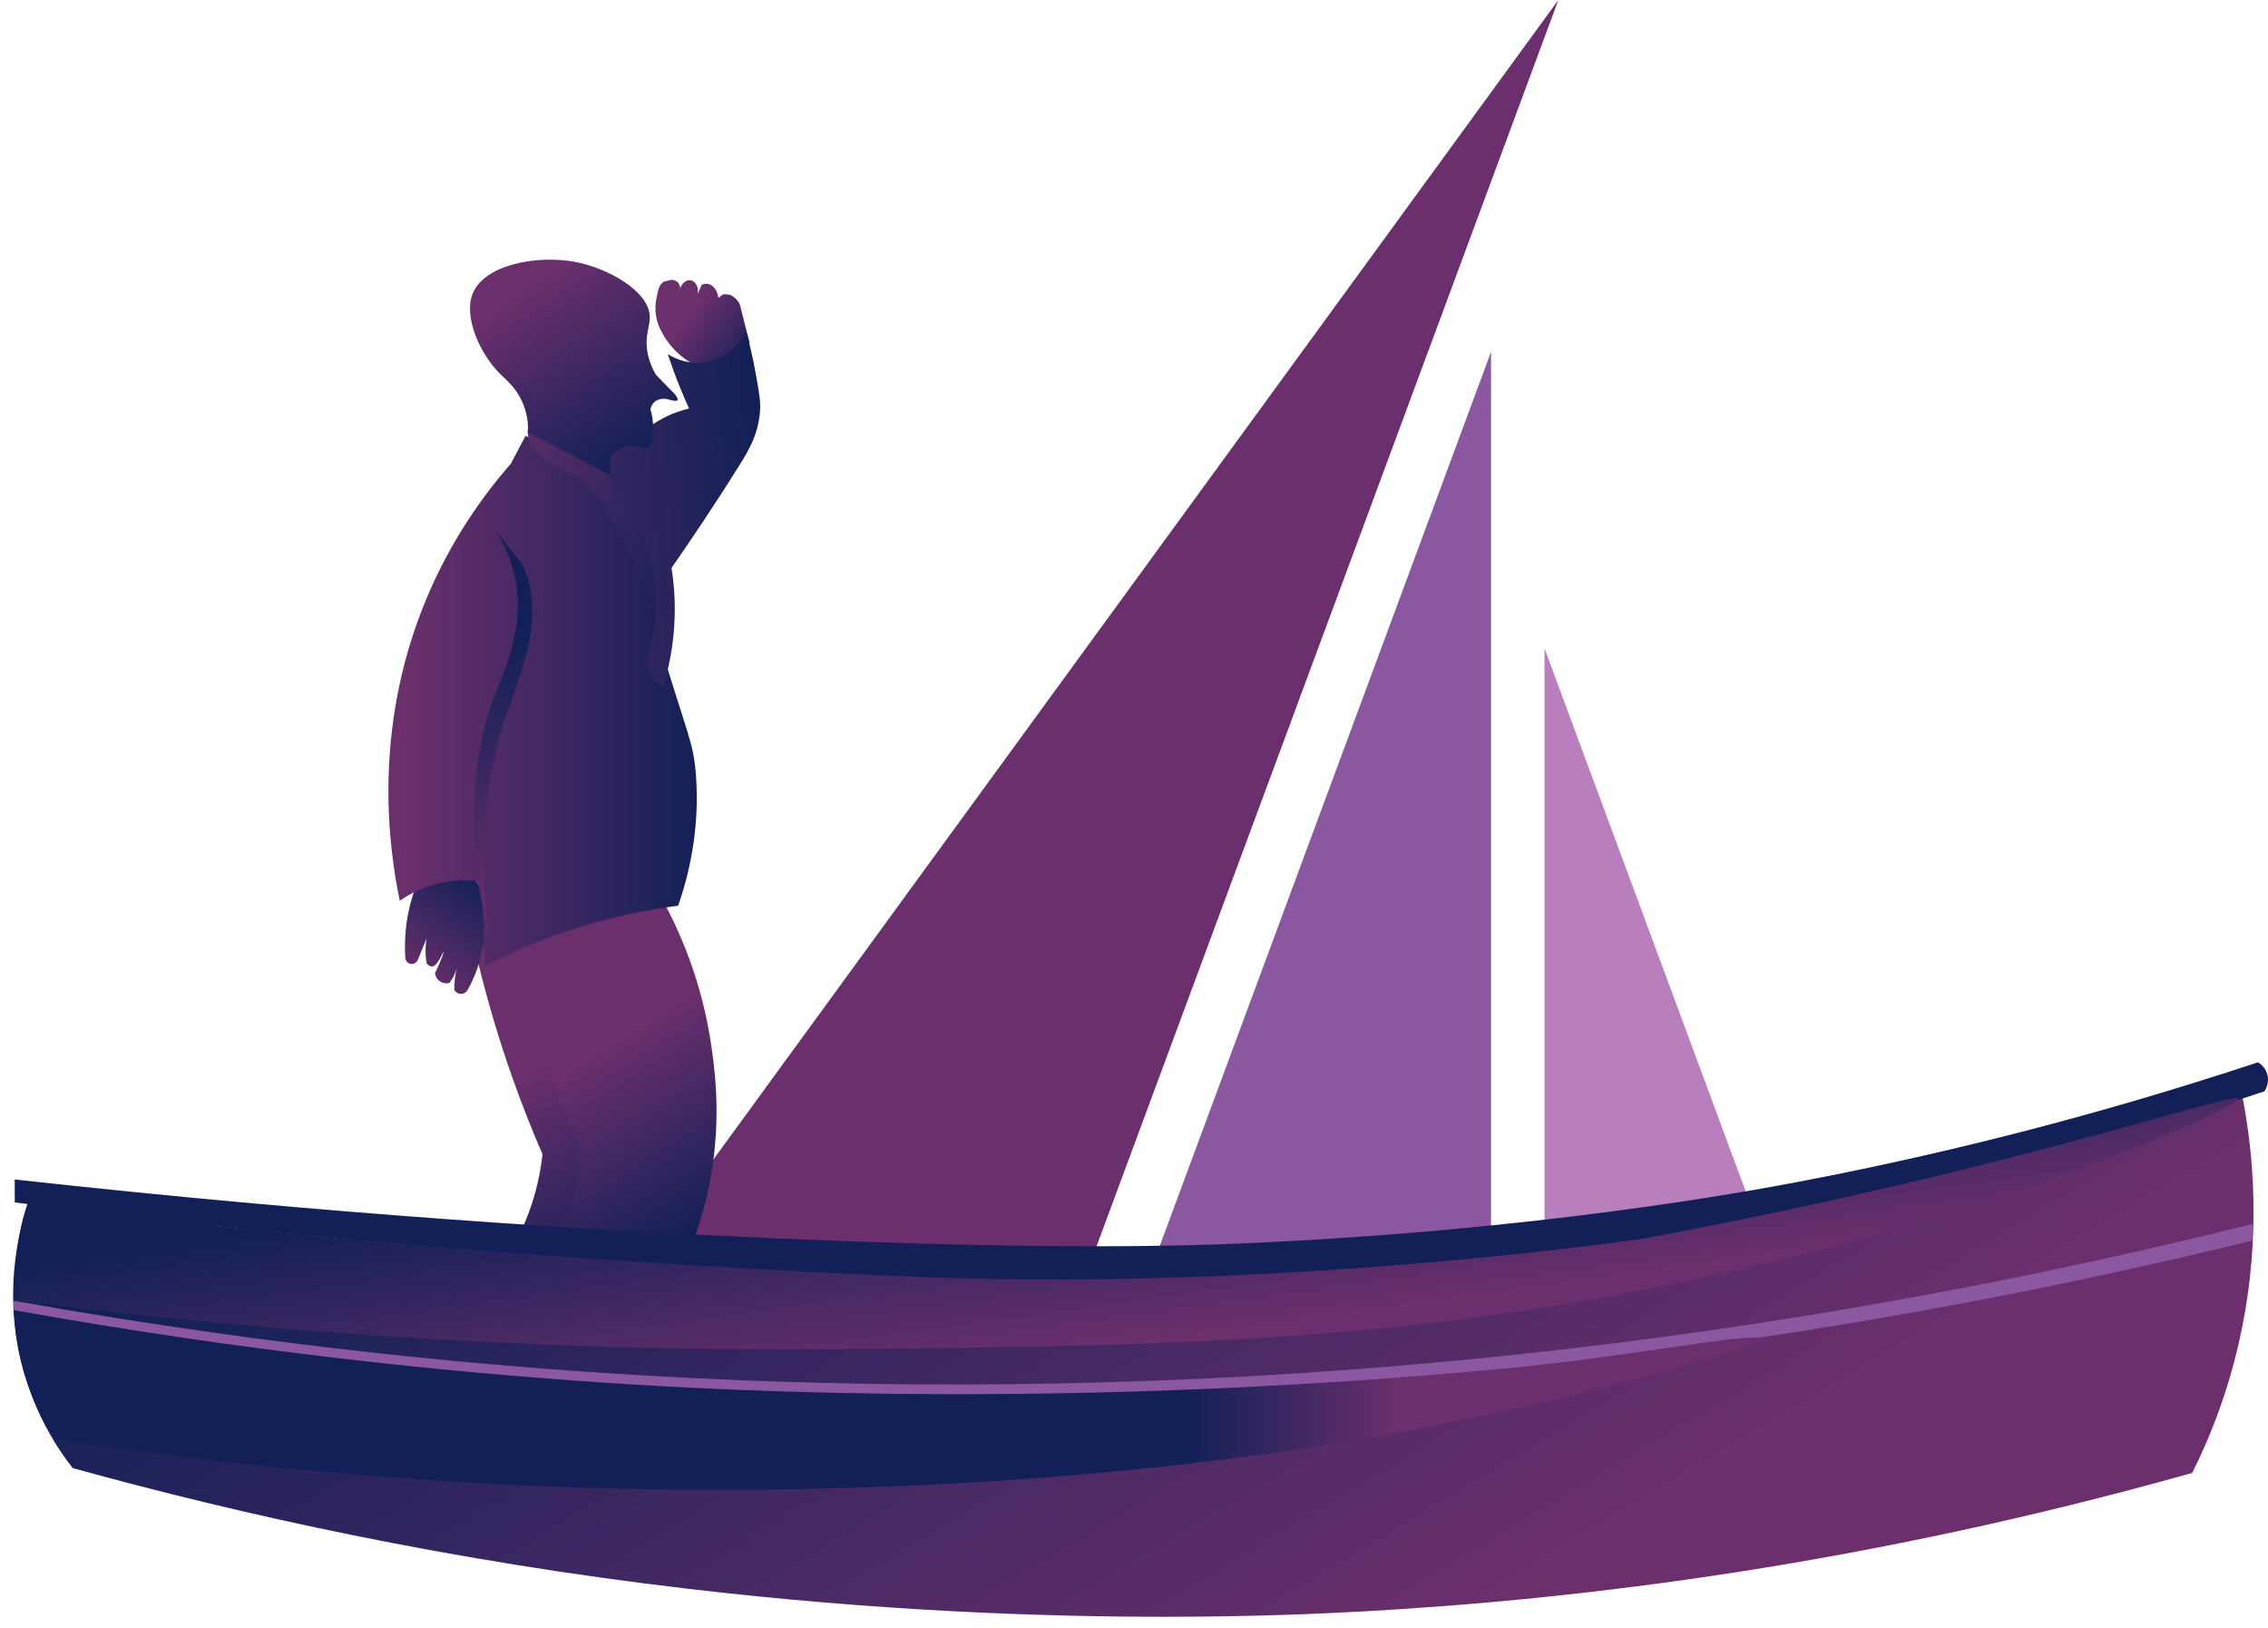 <?xml version="1.0" encoding="utf-8"?>
<svg width="262px" height="188px" viewBox="0 0 262 188" version="1.1" xmlns:xlink="http://www.w3.org/1999/xlink" xmlns="http://www.w3.org/2000/svg">
  <desc>Created with Lunacy</desc>
  <defs>
    <linearGradient x1="0.5" y1="0.422" x2="0.353" y2="0.894" id="gradient_1">
      <stop offset="0" stop-color="#6A2F6C" />
      <stop offset="1" stop-color="#122057" />
    </linearGradient>
    <linearGradient x1="0.689" y1="0.5" x2="0" y2="1" id="gradient_2">
      <stop offset="0" stop-color="#6A2F6C" />
      <stop offset="1" stop-color="#122057" />
    </linearGradient>
    <linearGradient x1="0.665" y1="0.986" x2="0.213" y2="0" id="gradient_3">
      <stop offset="0" stop-color="#6A2F6C" />
      <stop offset="1" stop-color="#122057" />
    </linearGradient>
    <linearGradient x1="0.899" y1="0.5" x2="0" y2="0.5" id="gradient_4">
      <stop offset="0" stop-color="#6A2F6C" />
      <stop offset="1" stop-color="#122057" />
    </linearGradient>
    <linearGradient x1="1.399" y1="0" x2="0" y2="1" id="gradient_5">
      <stop offset="0" stop-color="#6A2F6C" />
      <stop offset="1" stop-color="#122057" />
    </linearGradient>
    <linearGradient x1="2.066" y1="0.623" x2="0" y2="0.301" id="gradient_6">
      <stop offset="0" stop-color="#6A2F6C" />
      <stop offset="1" stop-color="#122057" />
    </linearGradient>
    <linearGradient x1="0.846" y1="0.252" x2="0.345" y2="1" id="gradient_7">
      <stop offset="0" stop-color="#6A2F6C" />
      <stop offset="1" stop-color="#122057" />
    </linearGradient>
    <linearGradient x1="0.665" y1="0.986" x2="0.677" y2="0.27" id="gradient_8">
      <stop offset="0" stop-color="#6A2F6C" />
      <stop offset="1" stop-color="#122057" />
    </linearGradient>
    <linearGradient x1="0.275" y1="0.773" x2="0.979" y2="0.5" id="gradient_9">
      <stop offset="0" stop-color="#6A2F6C" />
      <stop offset="1" stop-color="#122057" />
    </linearGradient>
    <linearGradient x1="0.23" y1="0.637" x2="0.677" y2="0.27" id="gradient_10">
      <stop offset="0" stop-color="#6A2F6C" />
      <stop offset="1" stop-color="#122057" />
    </linearGradient>
    <linearGradient x1="0.208" y1="0.5" x2="0.328" y2="0.5" id="gradient_11">
      <stop offset="0" stop-color="#6A2F6C" />
      <stop offset="1" stop-color="#122057" />
    </linearGradient>
    <path d="M27.146 0C25.986 7.848 24.003 16.68 20.662 26.083C19.586 29.111 18.445 31.973 17.267 34.691C17.475 36.608 17.918 38.887 18.831 41.38C21.006 47.313 24.694 50.266 26.994 53.156L26.994 53.156L6.168 53.156C4.631 48.821 3.132 46.002 1.973 41.532C1.498 39.704 1.124 37.993 0.829 36.316C-0.499 28.785 0.125 22.715 0.295 21.136C1.023 14.335 2.956 8.804 4.719 4.888L4.719 4.888" transform="translate(0.329 0.046)" id="path_1" />
    <path d="M25.411 0C24.252 7.848 22.268 16.68 18.927 26.083C17.852 29.111 16.711 31.973 15.533 34.691C15.74 36.608 16.183 38.887 17.097 41.38C19.271 47.313 22.959 50.266 25.259 53.156L25.259 53.156L6.951 53.156C5.198 50.266 2.924 46.319 1.459 40.846C-0.76 32.558 0.093 25.875 0.544 22.586C1.638 14.596 4.456 8.45 6.646 4.583" transform="translate(0.016 0.046)" id="path_2" />
    <path d="M9.945 0.225C10.547 0.605 10.612 1.397 10.773 2.12C11.094 3.566 10.726 4.756 10.534 5.267C10.259 5.935 9.794 6.842 9.006 7.751C7.783 9.163 6.401 9.866 5.602 10.198C5.184 10.206 3.527 10.17 2.47 9.517C1.296 8.794 2.843 7.753 0.126 7.364L0 7.346C0.02 7.27 0.59 5.128 1.108 3.004C1.22 2.546 1.678 2.066 2.104 1.826C2.416 1.651 2.914 1.674 3.126 1.711C3.274 1.844 3.5 1.976 3.647 2.109C3.643 1.919 3.703 1.552 3.925 1.182C4.026 1.014 4.294 0.6 4.789 0.491C5.129 0.417 5.424 0.524 5.542 0.577C5.706 0.938 5.875 1.299 6.039 1.66C5.832 0.859 6.309 0.156 6.809 0.062C7.251 -0.02 7.847 0.351 8.041 0.998L8.046 1.016L8.046 0.967C8.051 0.782 8.098 0.563 8.251 0.372C8.498 0.066 8.865 0.023 9.013 0.005" transform="translate(0.154 0.227)" id="path_3" />
    <path d="M7.104 0C7.532 1.445 7.953 1.879 8.305 2.987C9.192 5.78 9.274 8.353 9.164 10.136C9.149 10.462 8.94 10.742 8.648 10.837C8.306 10.948 7.91 10.784 7.733 10.437C7.39 9.598 7.046 8.758 6.703 7.919C6.76 8.258 6.804 8.642 6.818 9.063C6.839 9.722 6.783 10.302 6.703 10.78C6.559 10.972 6.365 11.155 6.131 11.161C5.4 11.181 4.835 9.457 4.758 9.493C4.706 9.516 4.971 10.293 5.416 11.266C5.54 11.536 5.649 11.761 5.731 11.924C5.721 12.011 5.657 12.503 5.216 12.839C4.715 13.221 4.144 13.086 4.071 13.068C3.898 12.838 3.704 12.542 3.528 12.181C3.373 11.863 3.268 11.567 3.194 11.313C3.317 11.793 3.422 12.353 3.471 12.981C3.495 13.295 3.503 13.591 3.5 13.867C3.327 14.171 2.999 14.348 2.661 14.323C2.201 14.288 1.972 13.892 1.955 13.861C1.263 12.627 0.323 10.55 0.067 7.845C-0.08 6.301 0.036 4.944 0.21 3.909C0.212 3.502 0.272 2.77 0.639 2.015C1.209 0.838 2.159 0 2.527 0L2.527 0L7.104 0Z" transform="translate(0.074 0.09)" id="path_4" />
    <path d="M19.771 0L21.488 3.242C24.654 6.86 28.482 12.125 31.367 19.147C37.496 34.067 35.567 47.672 34.311 53.703C33.483 53.125 32.294 52.434 30.756 51.949C28.241 51.154 26.052 51.305 24.806 51.491C24.705 54.746 24.603 58.001 24.501 61.255C21.428 59.66 17.597 57.974 13.059 56.602C9.012 55.378 5.309 54.677 2.15 54.275C0.982 50.907 -0.364 45.644 0.091 39.286C0.371 35.359 1.085 34.572 4.095 24.525C8.057 11.303 8.202 8.057 11.914 4.501" transform="translate(0.132 0.179)" id="path_5" />
    <path d="M15.439 0C15.448 0.267 15.438 0.712 15.287 1.22C14.581 3.61 11.747 4.216 9.413 5.874C7.793 7.025 6.935 8.447 5.218 11.29C1.32 17.744 1.024 24.943 1.022 27.691C0.361 25.305 -0.478 21.058 0.335 15.867C1.02 11.502 2.602 8.194 3.768 6.179" transform="translate(0.261 0.139)" id="path_6" />
    <path d="M1.617 0C1.757 0.28 3.217 3.095 6.385 3.566C8.55 3.888 10.205 2.92 10.676 2.622C10.286 3.808 9.838 5.048 9.322 6.331C8.961 7.229 8.59 8.088 8.216 8.906C9.024 9.097 10.048 9.42 11.153 9.993C11.989 10.427 12.674 10.9 13.213 11.328L13.213 11.328L18.781 10.069L21.909 11.9C20.586 12.994 19.264 14.087 17.942 15.18C17.802 15.366 17.593 15.695 17.484 16.153C17.401 16.503 17.407 16.805 17.427 17.011C16.683 18.168 15.94 19.325 15.196 20.482C14.18 22.118 12.438 25.421 12.106 29.941C11.846 33.494 12.563 36.357 13.137 38.066C13.081 38.483 12.914 39.278 12.335 40.068C11.957 40.584 11.534 40.917 11.23 41.118C10.581 39.007 9.955 36.174 9.875 32.801C9.826 30.725 9.994 28.874 10.24 27.313C8.164 24.338 5.328 20.156 2.228 15.18C1.384 13.827 0.191 11.863 0.015 9.154C-0.058 8.02 0.138 7.032 0.473 5.111C0.852 2.947 1.29 1.192 1.617 0Z" transform="translate(0.034 0.05)" id="path_7" />
    <path d="M11.769 0.272C16.145 -0.577 22.49 0.524 23.746 4.086C24.694 6.777 22.77 10.957 20.542 13.164C19.799 13.899 18.699 14.752 17.948 16.444C17.344 17.804 17.259 19.098 17.281 19.972L17.281 19.972L7.84 24.835L7.726 22.547C7.232 22.064 6.504 21.526 5.59 21.479C4.561 21.425 4.013 22.035 3.455 21.708C2.904 21.385 2.873 20.464 2.844 19.572C2.811 18.576 2.999 17.775 3.149 17.283C3.118 17.122 3.021 16.745 2.692 16.444C2.048 15.855 1.139 16.124 1.089 16.139C0.466 16.331 0.11 16.357 0.022 16.215C-0.096 16.027 0.26 15.544 1.089 14.766C1.566 14.27 2.043 13.774 2.52 13.278C2.828 12.757 3.239 11.937 3.455 10.876C3.875 8.807 3.174 7.702 3.226 6.527C3.352 3.641 7.992 1.005 11.769 0.272Z" transform="translate(0.169 0.078)" id="path_8" />
    <path d="M4.442 0C3.697 1.101 2.722 2.805 2.153 5.035C0.647 10.939 3.114 16.118 4.212 18.918C6.075 23.665 7.681 30.957 6.12 41.803C5.764 43.557 5.408 45.312 5.052 47.066C6.534 35.392 4.864 27.053 2.992 21.512C1.391 16.773 -1.682 10.159 1.161 4.195" transform="translate(0.336 0.02)" id="path_9" />
    <path d="M1.017 26.219C2.406 34.156 4.957 40.386 7.087 44.629L7.087 44.629C44.621 55.187 77.485 59.221 102.863 60.621L102.863 60.621C107.601 60.882 115.398 61.235 125.589 61.242L125.589 61.242L126.19 61.242C140.421 61.232 159.206 60.544 180.766 58.017L180.766 58.017C208.479 54.769 232.471 49.455 251.923 44.071L251.923 44.071C253.63 41.914 257.832 36.017 258.668 27.149L258.668 27.149C258.766 26.111 258.81 25.107 258.812 24.144L258.812 24.144L258.812 24.003C258.802 19.203 257.743 15.4 256.982 13.202L256.982 13.202C237.514 16.172 211.924 19.254 181.777 20.64L181.777 20.64C172.866 21.05 150.254 22.046 125.627 21.012L125.627 21.012C96.247 19.78 53.671 15.225 1.523 0L1.523 0C0.349 5.516 -0.957 14.936 1.017 26.219" transform="translate(0.226 0.18)" id="path_10" />
    <path d="M0.002 0.064C-0.257 1.077 30.842 15.234 72.255 22.843L72.255 22.843C102.092 28.326 127.546 28.622 158.419 28.98L158.419 28.98C180.826 29.24 198.445 28.425 208.162 27.864L208.162 27.864C226.015 26.834 242.238 25.219 256.556 23.402L256.556 23.402C256.769 21.509 256.854 18.947 256.345 16.01L256.345 16.01C256.094 14.563 255.745 13.287 255.376 12.198L255.376 12.198C237.659 14.477 222.571 15.977 210.86 16.986L210.86 16.986C198.811 18.024 189.101 18.651 183.122 19.032L183.122 19.032C169.011 19.931 156.64 20.512 151.422 20.705L151.422 20.705C109.163 22.264 68.798 16.242 68.798 16.242L68.798 16.242C29.047 8.936 2.755 0 0.204 0L0.204 0C0.08 0 0.012 0.021 0.002 0.064" transform="translate(0.194 0.065)" id="path_11" />
    <path d="M133.211 8.368C118.24 9.367 79.099 11.435 29.004 6.694L29.004 6.694C14.741 5.344 0.159 2.388 0.001 3.347L0.001 3.347C-0.183 4.469 19.515 9.724 36.676 13.203L36.676 13.203C43.789 14.644 74.832 20.719 119.89 20.734L119.89 20.734C140.215 20.74 166.39 19.515 196.78 14.876L196.78 14.876C197.811 13.348 199.088 11.112 200.068 8.182L200.068 8.182C201.16 4.916 201.471 2.014 201.544 0L201.544 0C174.781 4.774 151.568 7.142 133.211 8.368" transform="translate(0.306 0.013)" id="path_12" />
    <clipPath id="mask_1">
      <use xlink:href="#path_1" />
    </clipPath>
    <clipPath id="mask_2">
      <use xlink:href="#path_2" />
    </clipPath>
    <clipPath id="mask_3">
      <use xlink:href="#path_3" />
    </clipPath>
    <clipPath id="mask_4">
      <use xlink:href="#path_4" />
    </clipPath>
    <clipPath id="mask_5">
      <use xlink:href="#path_5" />
    </clipPath>
    <clipPath id="mask_6">
      <use xlink:href="#path_6" />
    </clipPath>
    <clipPath id="mask_7">
      <use xlink:href="#path_7" />
    </clipPath>
    <clipPath id="mask_8">
      <use xlink:href="#path_8" />
    </clipPath>
    <clipPath id="mask_9">
      <use xlink:href="#path_9" />
    </clipPath>
    <clipPath id="mask_10">
      <use xlink:href="#path_10" />
    </clipPath>
    <clipPath id="mask_11">
      <use xlink:href="#path_11" />
    </clipPath>
    <clipPath id="mask_12">
      <use xlink:href="#path_12" />
    </clipPath>
  </defs>
  <g id="Group-5" transform="matrix(-1 0 0 1 262 0)">
    <g id="Group-4" transform="matrix(-1 0 0 1 188.725 0)">
      <path d="M0 71.55L26.519 71.55L0 0L0 71.55Z" transform="translate(105.15 74.886)" id="Fill-1" fill="#B87FBC" fill-rule="evenodd" stroke="none" />
      <path d="M0 105.796L39.213 105.796L39.213 0L0 105.796Z" transform="translate(59.756 40.64)" id="Fill-2" fill="#8B57A1" fill-rule="evenodd" stroke="none" />
      <path d="M0 146.436L52.47 146.436L106.746 0L0 146.436Z" transform="translate(0 -0)" id="Fill-3" fill="#6A2F6C" fill-rule="evenodd" stroke="none" />
    </g>
    <g id="Group-43" transform="translate(0 29.627)">
      <g id="Group-28" transform="translate(174.149 0.283)">
        <g id="Group-3" transform="translate(7.587 68.648)">
          <path d="M27.146 0C25.986 7.848 24.003 16.68 20.662 26.083C19.586 29.111 18.445 31.973 17.267 34.691C17.475 36.608 17.918 38.887 18.831 41.38C21.006 47.313 24.694 50.266 26.994 53.156L26.994 53.156L6.168 53.156C4.631 48.821 3.132 46.002 1.973 41.532C1.498 39.704 1.124 37.993 0.829 36.316C-0.499 28.785 0.125 22.715 0.295 21.136C1.023 14.335 2.956 8.804 4.719 4.888L4.719 4.888" transform="translate(0.329 0.046)" id="Clip-2" fill="none" fill-rule="evenodd" stroke="none" />
          <g clip-path="url(#mask_1)">
            <path d="M4.719 4.888C2.956 8.804 1.023 14.335 0.295 21.136C0.125 22.715 -0.499 28.785 0.829 36.316C1.124 37.993 1.498 39.704 1.973 41.532C3.132 46.002 4.631 48.821 6.168 53.156L26.994 53.156C24.694 50.266 21.006 47.313 18.831 41.38C17.918 38.887 17.475 36.608 17.267 34.691C18.445 31.973 19.586 29.111 20.662 26.083C24.003 16.68 25.986 7.848 27.146 0C19.671 1.627 12.194 3.261 4.719 4.888" transform="translate(0.329 0.046)" id="Fill-1" fill="url(#gradient_1)" fill-rule="evenodd" stroke="none" />
          </g>
        </g>
        <g id="Group-6" transform="translate(5.058 68.648)">
          <path d="M25.411 0C24.252 7.848 22.268 16.68 18.927 26.083C17.852 29.111 16.711 31.973 15.533 34.691C15.74 36.608 16.183 38.887 17.097 41.38C19.271 47.313 22.959 50.266 25.259 53.156L25.259 53.156L6.951 53.156C5.198 50.266 2.924 46.319 1.459 40.846C-0.76 32.558 0.093 25.875 0.544 22.586C1.638 14.596 4.456 8.45 6.646 4.583" transform="translate(0.016 0.046)" id="Clip-5" fill="none" fill-rule="evenodd" stroke="none" />
          <g clip-path="url(#mask_2)">
            <path d="M6.646 4.583C4.456 8.45 1.638 14.596 0.544 22.586C0.093 25.875 -0.76 32.558 1.459 40.846C2.924 46.319 5.198 50.266 6.951 53.156L25.259 53.156C22.959 50.266 19.271 47.313 17.097 41.38C16.183 38.887 15.74 36.608 15.533 34.691C16.711 31.973 17.852 29.111 18.927 26.083C22.268 16.68 24.252 7.848 25.411 0C19.157 1.526 12.901 3.057 6.646 4.583" transform="translate(0.016 0.046)" id="Fill-4" fill="url(#gradient_1)" fill-rule="evenodd" stroke="none" />
          </g>
        </g>
        <g id="Group-9" transform="translate(1.084 2.168)">
          <path d="M9.945 0.225C10.547 0.605 10.612 1.397 10.773 2.12C11.094 3.566 10.726 4.756 10.534 5.267C10.259 5.935 9.794 6.842 9.006 7.751C7.783 9.163 6.401 9.866 5.602 10.198C5.184 10.206 3.527 10.17 2.47 9.517C1.296 8.794 2.843 7.753 0.126 7.364L0 7.346C0.02 7.27 0.59 5.128 1.108 3.004C1.22 2.546 1.678 2.066 2.104 1.826C2.416 1.651 2.914 1.674 3.126 1.711C3.274 1.844 3.5 1.976 3.647 2.109C3.643 1.919 3.703 1.552 3.925 1.182C4.026 1.014 4.294 0.6 4.789 0.491C5.129 0.417 5.424 0.524 5.542 0.577C5.706 0.938 5.875 1.299 6.039 1.66C5.832 0.859 6.309 0.156 6.809 0.062C7.251 -0.02 7.847 0.351 8.041 0.998L8.046 1.016L8.046 0.967C8.051 0.782 8.098 0.563 8.251 0.372C8.498 0.066 8.865 0.023 9.013 0.005" transform="translate(0.154 0.227)" id="Clip-8" fill="none" fill-rule="evenodd" stroke="none" />
          <g clip-path="url(#mask_3)">
            <path d="M0 7.346L0 7.348C0 7.348 0.581 5.166 1.109 3.004C1.22 2.546 1.678 2.066 2.105 1.826C2.416 1.651 2.914 1.674 3.127 1.711C3.274 1.844 3.5 1.976 3.647 2.109C3.643 1.919 3.704 1.552 3.926 1.182C4.026 1.014 4.294 0.6 4.789 0.491C5.129 0.417 5.424 0.524 5.543 0.577C5.707 0.938 5.876 1.299 6.04 1.66C5.833 0.859 6.309 0.156 6.809 0.062C7.334 -0.036 8.073 0.504 8.104 1.384C8.088 1.336 7.917 0.789 8.252 0.372C8.499 0.066 8.865 0.023 9.014 0.005C9.014 0.005 9.504 -0.053 9.945 0.225C10.547 0.605 10.613 1.397 10.773 2.12C11.094 3.566 10.727 4.756 10.534 5.267C10.259 5.935 9.795 6.842 9.007 7.751C7.784 9.163 6.402 9.866 5.603 10.198C5.185 10.206 3.528 10.17 2.47 9.517C1.278 8.783 2.89 7.721 0 7.346" transform="translate(0.154 0.227)" id="Fill-7" fill="url(#gradient_2)" fill-rule="evenodd" stroke="none" />
          </g>
        </g>
        <g id="Group-12" transform="translate(31.795 70.454)">
          <path d="M7.104 0C7.532 1.445 7.953 1.879 8.305 2.987C9.192 5.78 9.274 8.353 9.164 10.136C9.149 10.462 8.94 10.742 8.648 10.837C8.306 10.948 7.91 10.784 7.733 10.437C7.39 9.598 7.046 8.758 6.703 7.919C6.76 8.258 6.804 8.642 6.818 9.063C6.839 9.722 6.783 10.302 6.703 10.78C6.559 10.972 6.365 11.155 6.131 11.161C5.4 11.181 4.835 9.457 4.758 9.493C4.706 9.516 4.971 10.293 5.416 11.266C5.54 11.536 5.649 11.761 5.731 11.924C5.721 12.011 5.657 12.503 5.216 12.839C4.715 13.221 4.144 13.086 4.071 13.068C3.898 12.838 3.704 12.542 3.528 12.181C3.373 11.863 3.268 11.567 3.194 11.313C3.317 11.793 3.422 12.353 3.471 12.981C3.495 13.295 3.503 13.591 3.5 13.867C3.327 14.171 2.999 14.348 2.661 14.323C2.201 14.288 1.972 13.892 1.955 13.861C1.263 12.627 0.323 10.55 0.067 7.845C-0.08 6.301 0.036 4.944 0.21 3.909C0.212 3.502 0.272 2.77 0.639 2.015C1.209 0.838 2.159 0 2.527 0L2.527 0L7.104 0Z" transform="translate(0.074 0.09)" id="Clip-11" fill="none" fill-rule="evenodd" stroke="none" />
          <g clip-path="url(#mask_4)">
            <path d="M2.527 0C2.159 0 1.209 0.838 0.639 2.015C0.272 2.77 0.212 3.502 0.21 3.909C0.036 4.944 -0.08 6.301 0.067 7.845C0.323 10.55 1.263 12.627 1.955 13.861C1.972 13.892 2.201 14.288 2.661 14.323C2.999 14.348 3.327 14.171 3.5 13.867C3.503 13.591 3.495 13.295 3.471 12.981C3.422 12.353 3.317 11.793 3.194 11.313C3.268 11.567 3.373 11.863 3.528 12.181C3.704 12.542 3.898 12.838 4.071 13.068C4.144 13.086 4.715 13.221 5.216 12.839C5.657 12.503 5.721 12.011 5.731 11.924C5.649 11.761 5.54 11.536 5.416 11.266C4.971 10.293 4.706 9.516 4.758 9.493C4.835 9.457 5.4 11.181 6.131 11.161C6.365 11.155 6.559 10.972 6.703 10.78C6.783 10.302 6.839 9.722 6.818 9.063C6.804 8.642 6.76 8.258 6.703 7.919C7.046 8.758 7.39 9.598 7.733 10.437C7.91 10.784 8.306 10.948 8.648 10.837C8.94 10.742 9.149 10.462 9.164 10.136C9.274 8.353 9.192 5.78 8.305 2.987C7.953 1.879 7.532 1.445 7.104 0L2.527 0Z" transform="translate(0.074 0.09)" id="Fill-10" fill="url(#gradient_3)" fill-rule="evenodd" stroke="none" />
          </g>
        </g>
        <g id="Group-15" transform="translate(7.226 20.233)">
          <path d="M19.771 0L21.488 3.242C24.654 6.86 28.482 12.125 31.367 19.147C37.496 34.067 35.567 47.672 34.311 53.703C33.483 53.125 32.294 52.434 30.756 51.949C28.241 51.154 26.052 51.305 24.806 51.491C24.705 54.746 24.603 58.001 24.501 61.255C21.428 59.66 17.597 57.974 13.059 56.602C9.012 55.378 5.309 54.677 2.15 54.275C0.982 50.907 -0.364 45.644 0.091 39.286C0.371 35.359 1.085 34.572 4.095 24.525C8.057 11.303 8.202 8.057 11.914 4.501" transform="translate(0.132 0.179)" id="Clip-14" fill="none" fill-rule="evenodd" stroke="none" />
          <g clip-path="url(#mask_5)">
            <path d="M19.771 0L21.488 3.242C24.654 6.86 28.482 12.125 31.367 19.147C37.496 34.067 35.567 47.672 34.311 53.703C33.483 53.125 32.294 52.434 30.756 51.949C28.241 51.154 26.052 51.305 24.806 51.491C24.705 54.746 24.603 58.001 24.501 61.255C21.428 59.66 17.597 57.974 13.059 56.602C9.012 55.378 5.309 54.677 2.15 54.275C0.982 50.907 -0.364 45.644 0.091 39.286C0.371 35.359 1.085 34.572 4.095 24.525C8.057 11.303 8.202 8.057 11.914 4.501C14.608 1.92 17.631 0.66 19.771 0" transform="translate(0.132 0.179)" id="Fill-13" fill="url(#gradient_4)" fill-rule="evenodd" stroke="none" />
          </g>
        </g>
        <g id="Group-18" transform="translate(11.2 19.51)">
          <path d="M15.439 0C15.448 0.267 15.438 0.712 15.287 1.22C14.581 3.61 11.747 4.216 9.413 5.874C7.793 7.025 6.935 8.447 5.218 11.29C1.32 17.744 1.024 24.943 1.022 27.691C0.361 25.305 -0.478 21.058 0.335 15.867C1.02 11.502 2.602 8.194 3.768 6.179" transform="translate(0.261 0.139)" id="Clip-17" fill="none" fill-rule="evenodd" stroke="none" />
          <g clip-path="url(#mask_6)">
            <path d="M15.439 0C11.549 2.06 7.659 4.119 3.768 6.179C2.602 8.194 1.02 11.502 0.335 15.867C-0.478 21.058 0.361 25.305 1.022 27.691C1.024 24.943 1.32 17.744 5.218 11.29C6.935 8.447 7.793 7.025 9.413 5.874C11.747 4.216 14.581 3.61 15.287 1.22C15.438 0.712 15.448 0.267 15.439 0" transform="translate(0.261 0.139)" id="Fill-16" fill="url(#gradient_5)" fill-rule="evenodd" stroke="none" />
          </g>
        </g>
        <g id="Group-21" transform="translate(0 8.31)">
          <path d="M1.617 0C1.757 0.28 3.217 3.095 6.385 3.566C8.55 3.888 10.205 2.92 10.676 2.622C10.286 3.808 9.838 5.048 9.322 6.331C8.961 7.229 8.59 8.088 8.216 8.906C9.024 9.097 10.048 9.42 11.153 9.993C11.989 10.427 12.674 10.9 13.213 11.328L13.213 11.328L18.781 10.069L21.909 11.9C20.586 12.994 19.264 14.087 17.942 15.18C17.802 15.366 17.593 15.695 17.484 16.153C17.401 16.503 17.407 16.805 17.427 17.011C16.683 18.168 15.94 19.325 15.196 20.482C14.18 22.118 12.438 25.421 12.106 29.941C11.846 33.494 12.563 36.357 13.137 38.066C13.081 38.483 12.914 39.278 12.335 40.068C11.957 40.584 11.534 40.917 11.23 41.118C10.581 39.007 9.955 36.174 9.875 32.801C9.826 30.725 9.994 28.874 10.24 27.313C8.164 24.338 5.328 20.156 2.228 15.18C1.384 13.827 0.191 11.863 0.015 9.154C-0.058 8.02 0.138 7.032 0.473 5.111C0.852 2.947 1.29 1.192 1.617 0Z" transform="translate(0.034 0.05)" id="Clip-20" fill="none" fill-rule="evenodd" stroke="none" />
          <g clip-path="url(#mask_7)">
            <path d="M13.213 11.328C12.674 10.9 11.989 10.427 11.153 9.993C10.048 9.42 9.024 9.097 8.216 8.906C8.59 8.088 8.961 7.229 9.322 6.331C9.838 5.048 10.286 3.808 10.676 2.622C10.205 2.92 8.55 3.888 6.385 3.566C3.217 3.095 1.757 0.28 1.617 0C1.29 1.192 0.852 2.947 0.473 5.111C0.138 7.032 -0.058 8.02 0.015 9.154C0.191 11.863 1.384 13.827 2.228 15.18C5.328 20.156 8.164 24.338 10.24 27.313C9.994 28.874 9.826 30.725 9.875 32.801C9.955 36.174 10.581 39.007 11.23 41.118C11.534 40.917 11.957 40.584 12.335 40.068C12.914 39.278 13.081 38.483 13.137 38.066C12.563 36.357 11.846 33.494 12.106 29.941C12.438 25.421 14.18 22.118 15.196 20.482C15.94 19.325 16.683 18.168 17.427 17.011C17.407 16.805 17.401 16.503 17.484 16.153C17.593 15.695 17.802 15.366 17.942 15.18C19.264 14.087 20.586 12.994 21.909 11.9L18.781 10.069L13.213 11.328Z" transform="translate(0.034 0.05)" id="Fill-19" fill="url(#gradient_6)" fill-rule="evenodd" stroke="none" />
          </g>
        </g>
        <g id="Group-24" transform="translate(9.394 0)">
          <path d="M11.769 0.272C16.145 -0.577 22.49 0.524 23.746 4.086C24.694 6.777 22.77 10.957 20.542 13.164C19.799 13.899 18.699 14.752 17.948 16.444C17.344 17.804 17.259 19.098 17.281 19.972L17.281 19.972L7.84 24.835L7.726 22.547C7.232 22.064 6.504 21.526 5.59 21.479C4.561 21.425 4.013 22.035 3.455 21.708C2.904 21.385 2.873 20.464 2.844 19.572C2.811 18.576 2.999 17.775 3.149 17.283C3.118 17.122 3.021 16.745 2.692 16.444C2.048 15.855 1.139 16.124 1.089 16.139C0.466 16.331 0.11 16.357 0.022 16.215C-0.096 16.027 0.26 15.544 1.089 14.766C1.566 14.27 2.043 13.774 2.52 13.278C2.828 12.757 3.239 11.937 3.455 10.876C3.875 8.807 3.174 7.702 3.226 6.527C3.352 3.641 7.992 1.005 11.769 0.272Z" transform="translate(0.169 0.078)" id="Clip-23" fill="none" fill-rule="evenodd" stroke="none" />
          <g clip-path="url(#mask_8)">
            <path d="M17.281 19.972C17.259 19.098 17.344 17.804 17.948 16.444C18.699 14.752 19.799 13.899 20.542 13.164C22.77 10.957 24.694 6.777 23.746 4.086C22.49 0.524 16.145 -0.577 11.769 0.272C7.992 1.005 3.352 3.641 3.226 6.527C3.174 7.702 3.875 8.807 3.455 10.876C3.239 11.937 2.828 12.757 2.52 13.278C2.043 13.774 1.566 14.27 1.089 14.766C0.26 15.544 -0.096 16.027 0.022 16.215C0.11 16.357 0.466 16.331 1.089 16.139C1.139 16.124 2.048 15.855 2.692 16.444C3.021 16.745 3.118 17.122 3.149 17.283C2.999 17.775 2.811 18.576 2.844 19.572C2.873 20.464 2.904 21.385 3.455 21.708C4.013 22.035 4.561 21.425 5.59 21.479C6.504 21.526 7.232 22.064 7.726 22.547L7.84 24.835L17.281 19.972Z" transform="translate(0.169 0.078)" id="Fill-22" fill="url(#gradient_7)" fill-rule="evenodd" stroke="none" />
          </g>
        </g>
        <g id="Group-27" transform="translate(26.014 31.072)">
          <path d="M4.442 0C3.697 1.101 2.722 2.805 2.153 5.035C0.647 10.939 3.114 16.118 4.212 18.918C6.075 23.665 7.681 30.957 6.12 41.803C5.764 43.557 5.408 45.312 5.052 47.066C6.534 35.392 4.864 27.053 2.992 21.512C1.391 16.773 -1.682 10.159 1.161 4.195" transform="translate(0.336 0.02)" id="Clip-26" fill="none" fill-rule="evenodd" stroke="none" />
          <g clip-path="url(#mask_9)">
            <path d="M6.12 41.803C7.681 30.957 6.075 23.665 4.212 18.918C3.114 16.118 0.647 10.939 2.153 5.035C2.722 2.805 3.697 1.101 4.442 0C3.462 0.835 2.114 2.199 1.161 4.195C-1.682 10.159 1.391 16.773 2.992 21.512C4.864 27.053 6.534 35.392 5.052 47.066C5.408 45.312 5.764 43.557 6.12 41.803" transform="translate(0.336 0.02)" id="Fill-25" fill="url(#gradient_8)" fill-rule="evenodd" stroke="none" />
          </g>
        </g>
      </g>
      <g id="Group-31" transform="translate(1.445 95.668)">
        <path d="M1.017 26.219C2.406 34.156 4.957 40.386 7.087 44.629L7.087 44.629C44.621 55.187 77.485 59.221 102.863 60.621L102.863 60.621C107.601 60.882 115.398 61.235 125.589 61.242L125.589 61.242L126.19 61.242C140.421 61.232 159.206 60.544 180.766 58.017L180.766 58.017C208.479 54.769 232.471 49.455 251.923 44.071L251.923 44.071C253.63 41.914 257.832 36.017 258.668 27.149L258.668 27.149C258.766 26.111 258.81 25.107 258.812 24.144L258.812 24.144L258.812 24.003C258.802 19.203 257.743 15.4 256.982 13.202L256.982 13.202C237.514 16.172 211.924 19.254 181.777 20.64L181.777 20.64C172.866 21.05 150.254 22.046 125.627 21.012L125.627 21.012C96.247 19.78 53.671 15.225 1.523 0L1.523 0C0.349 5.516 -0.957 14.936 1.017 26.219" transform="translate(0.226 0.18)" id="Clip-30" fill="none" fill-rule="evenodd" stroke="none" />
        <g clip-path="url(#mask_10)">
          <path d="M1.017 26.219C2.406 34.156 4.957 40.386 7.087 44.629L7.087 44.629C44.621 55.187 77.485 59.221 102.863 60.621L102.863 60.621C107.601 60.882 115.398 61.235 125.589 61.242L125.589 61.242L126.19 61.242C140.421 61.232 159.206 60.544 180.766 58.017L180.766 58.017C208.479 54.769 232.471 49.455 251.923 44.071L251.923 44.071C253.63 41.914 257.832 36.017 258.668 27.149L258.668 27.149C258.766 26.111 258.81 25.107 258.812 24.144L258.812 24.144L258.812 24.003C258.802 19.203 257.743 15.4 256.982 13.202L256.982 13.202C237.514 16.172 211.924 19.254 181.777 20.64L181.777 20.64C172.866 21.05 150.254 22.046 125.627 21.012L125.627 21.012C96.247 19.78 53.671 15.225 1.523 0L1.523 0C0.349 5.516 -0.957 14.936 1.017 26.219" transform="translate(0.226 0.18)" id="Fill-29" fill="url(#gradient_9)" fill-rule="evenodd" stroke="none" />
        </g>
      </g>
      <g id="Group-36" transform="translate(0 92.777)">
        <path d="M260.297 13.528C223.924 17.548 193.694 19.417 171.519 20.362C139.986 21.706 124.856 21.177 118.783 20.92C84.82 19.482 60.217 14.936 54.286 13.807C39.67 11.026 21.595 6.765 1.171 0C1.083 0.046 0.217 0.513 0.033 1.604C-0.125 2.538 0.334 3.234 0.412 3.347C12.642 7.45 28.994 12.311 48.553 16.364C55.066 17.714 83.296 23.4 122.408 24.918C149.274 25.96 168.854 24.554 197.444 22.5C223.277 20.645 244.818 18.187 260.297 16.178L260.297 13.528Z" transform="translate(9.667038E-05 0.281)" id="Fill-32" fill="#122057" fill-rule="evenodd" stroke="none" />
        <path d="M258.746 8.879C228.475 14.306 193.468 18.264 154.582 18.549C93.908 18.993 41.475 10.363 0 0C0.042 0.651 0.084 1.302 0.126 1.952C42.671 12.371 96.393 20.872 158.46 19.85C195.641 19.239 229.281 15.317 258.662 9.995C258.69 9.623 258.719 9.251 258.746 8.879" transform="translate(1.719 18.922)" id="Fill-34" fill="#8B57A1" fill-rule="evenodd" stroke="none" />
      </g>
      <g id="Group-39" transform="translate(3.252 97.113)">
        <path d="M0.002 0.064C-0.257 1.077 30.842 15.234 72.255 22.843L72.255 22.843C102.092 28.326 127.546 28.622 158.419 28.98L158.419 28.98C180.826 29.24 198.445 28.425 208.162 27.864L208.162 27.864C226.015 26.834 242.238 25.219 256.556 23.402L256.556 23.402C256.769 21.509 256.854 18.947 256.345 16.01L256.345 16.01C256.094 14.563 255.745 13.287 255.376 12.198L255.376 12.198C237.659 14.477 222.571 15.977 210.86 16.986L210.86 16.986C198.811 18.024 189.101 18.651 183.122 19.032L183.122 19.032C169.011 19.931 156.64 20.512 151.422 20.705L151.422 20.705C109.163 22.264 68.798 16.242 68.798 16.242L68.798 16.242C29.047 8.936 2.755 0 0.204 0L0.204 0C0.08 0 0.012 0.021 0.002 0.064" transform="translate(0.194 0.065)" id="Clip-38" fill="none" fill-rule="evenodd" stroke="none" />
        <g clip-path="url(#mask_11)">
          <path d="M0.002 0.064C-0.257 1.077 30.842 15.234 72.255 22.843L72.255 22.843C102.092 28.326 127.546 28.622 158.419 28.98L158.419 28.98C180.826 29.24 198.445 28.425 208.162 27.864L208.162 27.864C226.015 26.834 242.238 25.219 256.556 23.402L256.556 23.402C256.769 21.509 256.854 18.947 256.345 16.01L256.345 16.01C256.094 14.563 255.745 13.287 255.376 12.198L255.376 12.198C237.659 14.477 222.571 15.977 210.86 16.986L210.86 16.986C198.811 18.024 189.101 18.651 183.122 19.032L183.122 19.032C169.011 19.931 156.64 20.512 151.422 20.705L151.422 20.705C109.163 22.264 68.798 16.242 68.798 16.242L68.798 16.242C29.047 8.936 2.755 0 0.204 0L0.204 0C0.08 0 0.012 0.021 0.002 0.064" transform="translate(0.194 0.065)" id="Fill-37" fill="url(#gradient_10)" fill-rule="evenodd" stroke="none" />
        </g>
      </g>
      <g id="Group-42" transform="translate(58.531 121.681)">
        <path d="M133.211 8.368C118.24 9.367 79.099 11.435 29.004 6.694L29.004 6.694C14.741 5.344 0.159 2.388 0.001 3.347L0.001 3.347C-0.183 4.469 19.515 9.724 36.676 13.203L36.676 13.203C43.789 14.644 74.832 20.719 119.89 20.734L119.89 20.734C140.215 20.74 166.39 19.515 196.78 14.876L196.78 14.876C197.811 13.348 199.088 11.112 200.068 8.182L200.068 8.182C201.16 4.916 201.471 2.014 201.544 0L201.544 0C174.781 4.774 151.568 7.142 133.211 8.368" transform="translate(0.306 0.013)" id="Clip-41" fill="none" fill-rule="evenodd" stroke="none" />
        <g clip-path="url(#mask_12)">
          <path d="M133.211 8.368C118.24 9.367 79.099 11.435 29.004 6.694L29.004 6.694C14.741 5.344 0.159 2.388 0.001 3.347L0.001 3.347C-0.183 4.469 19.515 9.724 36.676 13.203L36.676 13.203C43.789 14.644 74.832 20.719 119.89 20.734L119.89 20.734C140.215 20.74 166.39 19.515 196.78 14.876L196.78 14.876C197.811 13.348 199.088 11.112 200.068 8.182L200.068 8.182C201.16 4.916 201.471 2.014 201.544 0L201.544 0C174.781 4.774 151.568 7.142 133.211 8.368" transform="translate(0.306 0.013)" id="Fill-40" fill="url(#gradient_11)" fill-rule="evenodd" stroke="none" />
        </g>
      </g>
    </g>
  </g>
</svg>